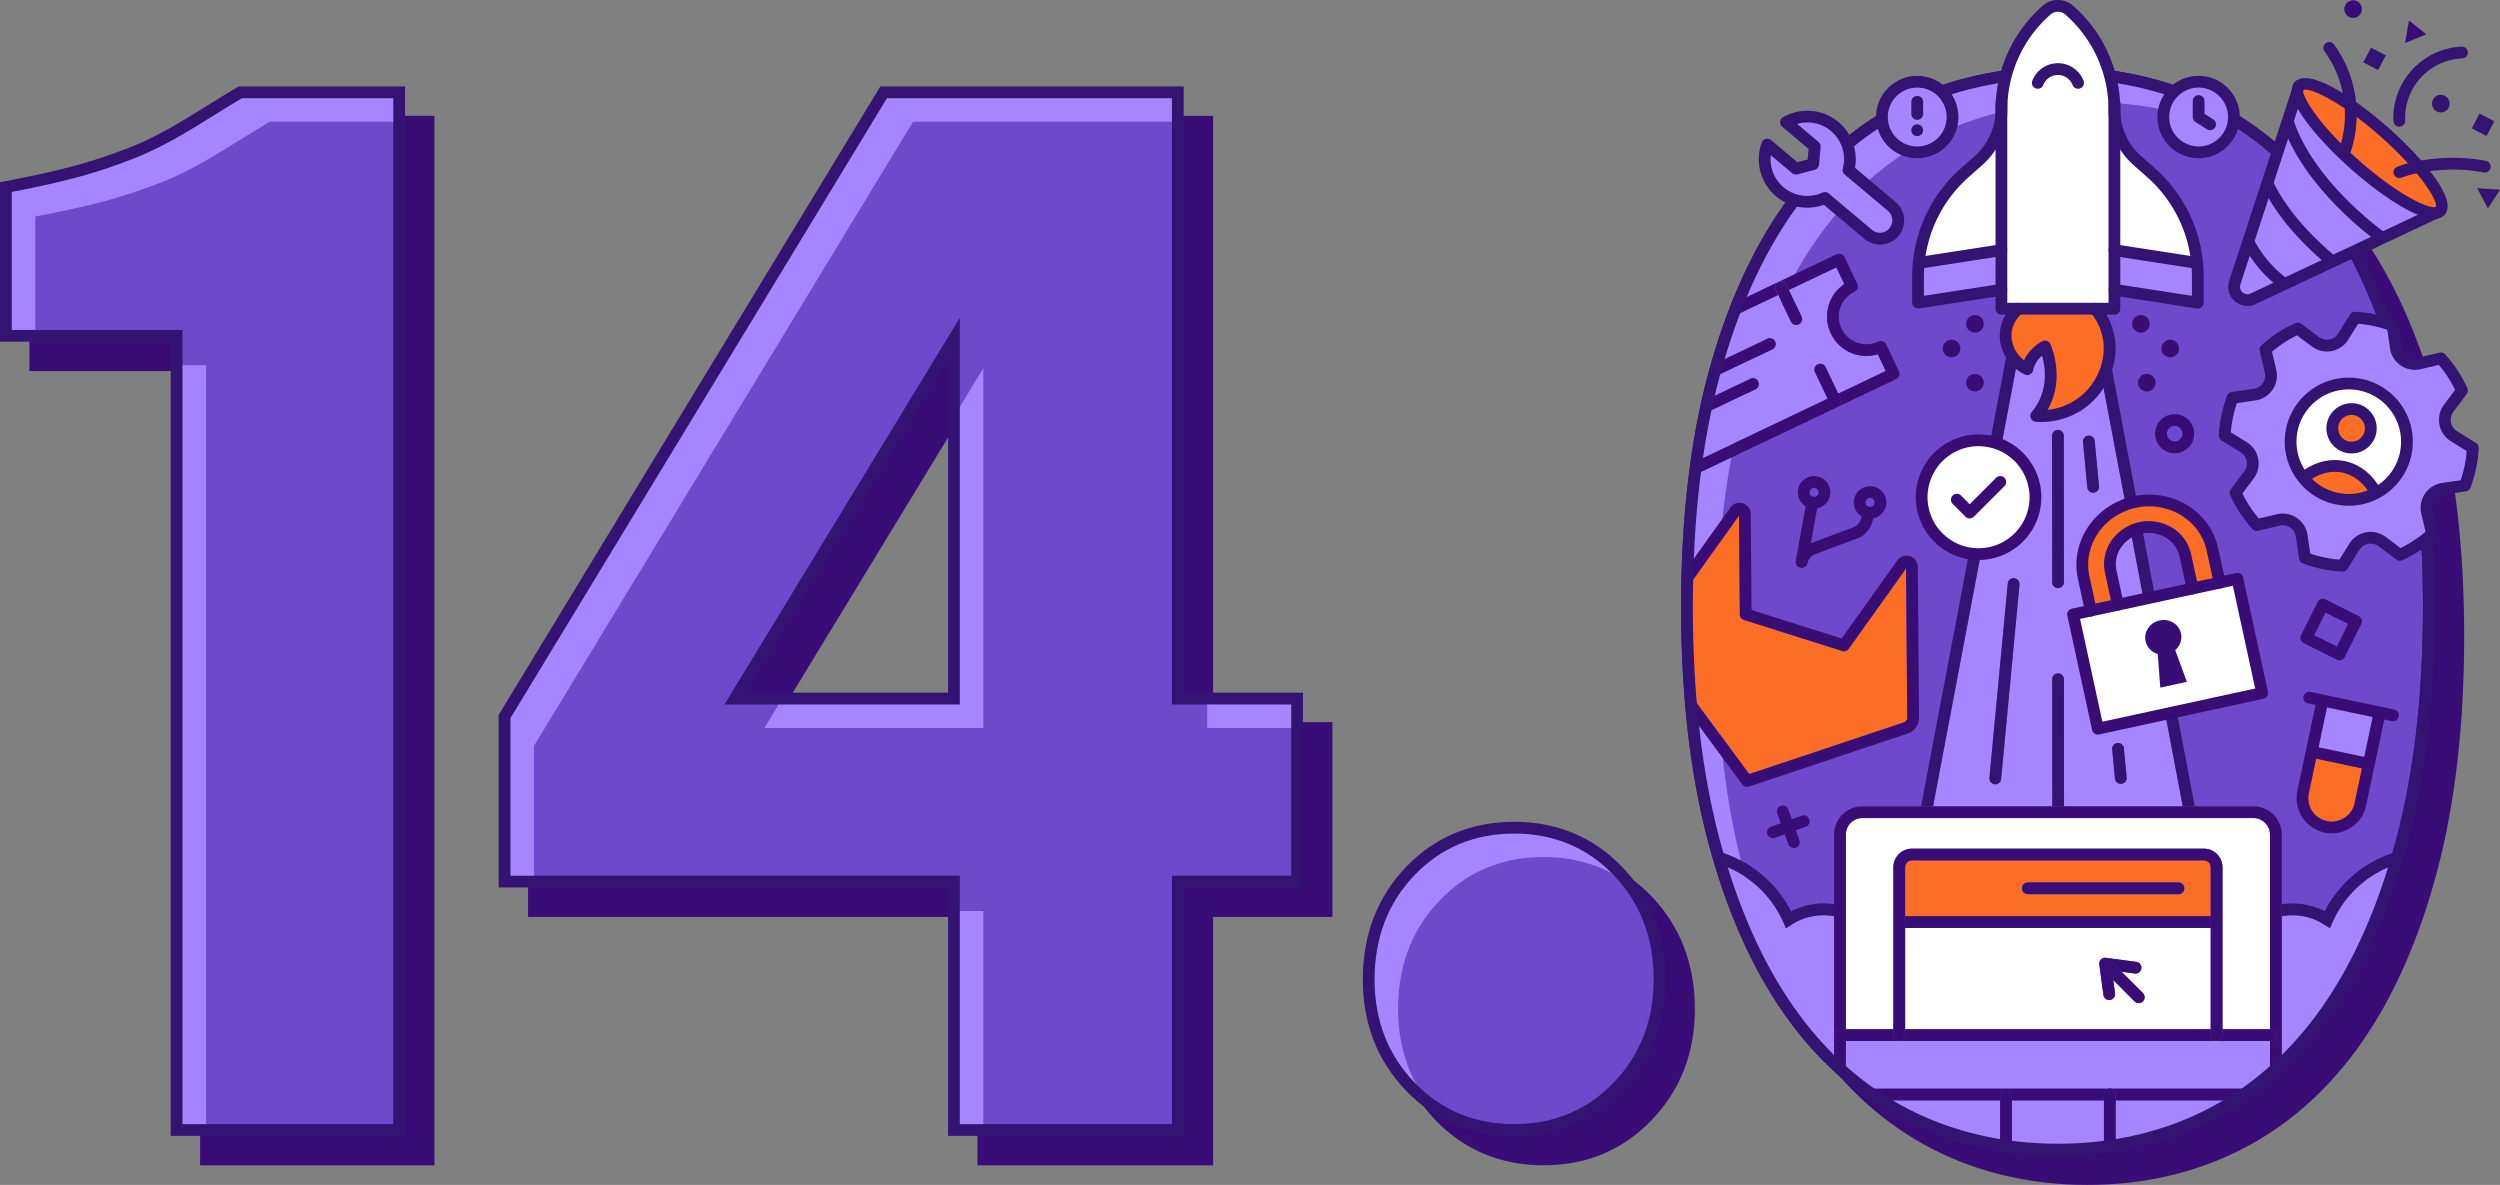 <svg xmlns="http://www.w3.org/2000/svg" viewBox="0 0 1265.917 600"><rect x="0" y="0" width="1265.917" height="600" fill="#808080" stroke="none"/><defs><style>.cls-1{fill:#380d75;}.cls-2{fill:#6e49cb;}.cls-3{fill:#a686ff;}.cls-4{fill:#341472;}.cls-5{fill:#fff;}.cls-6{fill:#fc6d26;}</style></defs><g id="Layer_2" data-name="Layer 2"><g id="Layer_1-2" data-name="Layer 1"><path class="cls-1" d="M104.31,587.091V488.619h0V184.931H17.877V109.63C46.556,104.12,61.492,100.195,81.352,92.463c19.86-7.719,36.469-19.787,55.23-30.828h80.431V488.619h0v98.471Z"/><path class="cls-1" d="M219.991,590.07h-118.66V187.91H14.896V107.168l2.418-.464c29.118-5.595,43.828-9.569,62.958-17.016,14.224-5.529,26.68-13.285,39.866-21.495,4.83-3.008,9.822-6.117,14.934-9.126l.698-.412h84.221ZM107.29,584.111H214.033V64.614H137.397c-4.806,2.844-9.534,5.787-14.111,8.637-13.427,8.362-26.113,16.26-40.855,21.99-18.973,7.387-33.634,11.415-61.576,16.847v69.864H107.29Z"/><path class="cls-1" d="M497.929,587.091v-125.78H270.37V377.736L462.348,61.635H611.298V368.634h60.407v92.677H611.298v125.78ZM387.046,368.634H497.929V186.468Z"/><path class="cls-1" d="M614.278,590.07H494.949V464.29H267.39V376.903l.433-.713L460.672,58.655H614.278V365.655h60.407V464.29H614.278Zm-113.371-5.959H608.319v-125.78h60.407V371.613H608.319V64.614H464.024L273.348,378.57v79.762H500.907Zm0-212.498H381.744l119.163-195.77Zm-108.561-5.959H494.949V197.093Z"/><path class="cls-1" d="M781.6,587.091q-31.457,0-52.545-21.929-21.101-21.917-21.102-54.201,0-33.085,21.102-55.027,21.101-21.917,52.545-21.929,31.435,0,52.545,21.929,21.101,21.934,21.099,55.027,0,32.273-21.099,54.201Q813.044,587.079,781.6,587.091Z"/><path class="cls-1" d="M781.599,590.07c-21.699,0-40.098-7.685-54.692-22.842-14.553-15.118-21.935-34.048-21.935-56.266,0-22.754,7.378-41.963,21.935-57.093,14.594-15.157,32.993-22.842,54.692-22.842s40.098,7.685,54.692,22.842c14.553,15.128,21.932,34.336,21.932,57.093,0,22.22-7.378,41.15-21.932,56.266C821.697,582.385,803.298,590.07,781.599,590.07Zm0-153.085c-20.017,0-36.974,7.07-50.398,21.015-13.45,13.982-20.27,31.8-20.27,52.961,0,20.624,6.82,38.164,20.27,52.135,13.424,13.945,30.381,21.015,50.398,21.015s36.974-7.07,50.398-21.015c13.448-13.968,20.267-31.51,20.267-52.135,0-21.164-6.82-38.981-20.267-52.961C818.573,444.055,801.616,436.985,781.599,436.985Z"/><path class="cls-1" d="M1056.961,597.021q-42.202,0-76.959-17.791-34.752-17.784-59.164-52.545-24.418-34.757-38.065-86.059-13.651-51.297-13.654-118.331,0-67.026,13.654-117.504,13.656-50.464,38.065-84.817,24.396-34.329,59.164-51.304,34.757-16.951,76.959-16.964,42.202,0,76.956,16.964,34.757,16.97,59.164,51.304,24.4,34.346,38.065,84.817,13.656,50.485,13.654,117.504,0,67.028-13.654,118.331-13.651,51.319-38.065,86.059-24.413,34.752-59.164,52.545Q1099.164,597.014,1056.961,597.021Z"/><path class="cls-1" d="M1056.961,600c-28.469,0-54.82-6.095-78.314-18.119C955.138,569.852,934.87,551.857,918.4,528.396c-16.401-23.344-29.354-52.616-38.507-87.005-9.124-34.295-13.753-74.366-13.753-119.098,0-44.726,4.629-84.522,13.759-118.282,9.159-33.847,22.115-62.702,38.51-85.766C934.888,95.06,955.17,77.478,978.696,65.992c23.491-11.458,49.822-17.266,78.265-17.266s54.774,5.809,78.262,17.265c23.506,11.478,43.788,29.058,60.287,52.256,16.407,23.097,29.365,51.952,38.51,85.766,9.13,33.75,13.759,73.546,13.759,118.282,0,44.743-4.629,84.813-13.753,119.098-9.139,34.355-22.095,63.627-38.507,87.005-16.491,23.474-36.758,41.467-60.247,53.485C1111.781,593.905,1085.433,600,1056.961,600Zm0-545.316c-27.53,0-52.982,5.606-75.652,16.663C958.69,82.391,939.162,99.333,923.267,121.698c-15.988,22.487-28.644,50.705-37.62,83.87-8.99,33.252-13.549,72.525-13.549,116.725,0,44.215,4.559,83.77,13.555,117.565,8.967,33.709,21.626,62.346,37.623,85.114,15.906,22.66,35.449,40.023,58.082,51.605,22.65,11.588,48.085,17.464,75.603,17.464s52.952-5.876,75.6-17.464c22.613-11.571,42.155-28.935,58.082-51.605,16.008-22.802,28.664-51.437,37.622-85.112,8.996-33.786,13.555-73.341,13.555-117.566,0-44.211-4.559-83.483-13.549-116.725-8.964-33.133-21.62-61.351-37.62-83.87-15.912-22.375-35.44-39.317-58.041-50.353C1109.942,60.291,1084.49,54.684,1056.961,54.684Z"/><path class="cls-2" d="M89.413,572.194V473.723h0V170.035H2.98V94.733c28.679-5.509,43.615-9.434,63.475-17.166,19.86-7.719,36.469-19.787,55.23-30.828h80.431V473.723h0v98.471Z"/><path class="cls-2" d="M483.033,572.194v-125.78H255.474V362.84L447.451,46.738H596.402V353.738h60.407v92.677H596.402v125.78ZM372.15,353.738H483.033V171.571Z"/><path class="cls-2" d="M766.703,572.194q-31.457,0-52.545-21.929-21.101-21.917-21.102-54.201,0-33.085,21.102-55.027,21.101-21.917,52.545-21.929,31.436,0,52.545,21.929,21.101,21.935,21.1,55.027,0,32.273-21.1,54.201Q798.148,572.183,766.703,572.194Z"/><polygon class="cls-3" points="104.31 184.931 89.413 184.931 89.413 473.723 89.413 572.194 104.31 572.194 104.31 488.619 104.31 184.931"/><path class="cls-3" d="M81.352,92.463c19.86-7.719,36.469-19.787,55.23-30.828h65.534V46.738h-80.431c-18.76,11.041-35.369,23.11-55.23,30.828C46.596,85.298,31.659,89.224,2.98,94.733v75.302H17.877V109.63C46.556,104.12,61.492,100.195,81.352,92.463Z"/><rect class="cls-3" x="483.033" y="461.311" width="14.896" height="110.883"/><rect class="cls-3" x="611.298" y="353.738" width="45.51" height="14.896"/><polygon class="cls-3" points="483.033 353.738 396.114 353.738 387.046 368.634 497.929 368.634 497.929 186.468 483.033 210.941 483.033 353.738"/><polygon class="cls-3" points="462.348 61.635 596.402 61.635 596.402 46.738 447.451 46.738 255.474 362.84 255.474 446.415 270.37 446.415 270.37 377.736 462.348 61.635"/><path class="cls-3" d="M729.055,455.934q21.101-21.917,52.545-21.929,24.98,0,43.434,13.868a77.012,77.012,0,0,0-5.786-6.836q-21.101-21.917-52.545-21.929-31.457,0-52.545,21.929-21.101,21.935-21.102,55.027,0,32.273,21.102,54.201a75.633,75.633,0,0,0,9.075,8.035c-10.151-13.297-15.28-29.063-15.28-47.339Q707.952,477.876,729.055,455.934Z"/><path class="cls-4" d="M205.095,575.173H86.435V173.014H0V92.272l2.418-.464c29.118-5.595,43.828-9.569,62.958-17.016,14.225-5.529,26.68-13.285,39.866-21.495,4.83-3.008,9.822-6.117,14.934-9.126l.698-.412h84.221ZM92.393,569.215H199.136V49.718H122.501c-4.806,2.844-9.534,5.787-14.111,8.637-13.427,8.362-26.113,16.26-40.855,21.99C48.562,87.731,33.901,91.76,5.959,97.191v69.864H92.393Z"/><path class="cls-4" d="M599.381,575.173H480.052v-125.78H252.493V362.006l.434-.713L445.776,43.759H599.381V350.758h60.407v98.636H599.381Zm-113.371-5.959H593.423v-125.78h60.407V356.717H593.423V49.718H449.127L258.452,363.673v79.762H486.011Zm0-212.498H366.847l119.163-195.77Zm-108.561-5.959H480.052V182.196Z"/><path class="cls-4" d="M766.702,575.173c-21.699,0-40.098-7.685-54.692-22.842-14.553-15.118-21.934-34.048-21.934-56.266,0-22.754,7.378-41.963,21.934-57.093,14.594-15.157,32.993-22.842,54.692-22.842s40.098,7.685,54.692,22.842c14.553,15.128,21.932,34.336,21.932,57.093,0,22.22-7.378,41.15-21.932,56.266C806.801,567.488,788.401,575.173,766.702,575.173Zm0-153.085c-20.017,0-36.974,7.07-50.398,21.015-13.45,13.982-20.27,31.801-20.27,52.961,0,20.624,6.82,38.164,20.27,52.135,13.424,13.945,30.381,21.015,50.398,21.015s36.974-7.07,50.398-21.015c13.448-13.968,20.267-31.51,20.267-52.135,0-21.164-6.82-38.981-20.267-52.961C803.676,429.158,786.72,422.088,766.702,422.088Z"/><path class="cls-2" d="M1042.064,582.124q-42.202,0-76.959-17.791-34.752-17.784-59.164-52.545-24.418-34.757-38.065-86.059-13.651-51.297-13.654-118.331,0-67.025,13.654-117.504,13.656-50.463,38.065-84.817,24.396-34.329,59.164-51.304,34.757-16.951,76.959-16.964,42.202,0,76.956,16.964,34.757,16.97,59.164,51.304,24.4,34.346,38.065,84.817,13.655,50.485,13.654,117.504,0,67.028-13.654,118.331-13.651,51.319-38.065,86.059-24.413,34.752-59.164,52.545Q1084.267,582.117,1042.064,582.124Z"/><path class="cls-4" d="M1042.064,585.104c-28.469,0-54.82-6.095-78.314-18.119-23.509-12.029-43.776-30.024-60.246-53.485-16.401-23.344-29.354-52.616-38.507-87.005-9.124-34.295-13.753-74.366-13.753-119.098,0-44.726,4.629-84.522,13.759-118.282,9.159-33.847,22.115-62.702,38.51-85.766,16.479-23.186,36.761-40.768,60.287-52.254,23.491-11.457,49.822-17.266,78.265-17.266s54.774,5.809,78.262,17.265c23.506,11.478,43.788,29.058,60.287,52.256,16.407,23.097,29.365,51.952,38.51,85.766,9.13,33.75,13.759,73.546,13.759,118.282,0,44.743-4.629,84.813-13.753,119.098-9.139,34.355-22.095,63.627-38.507,87.005-16.491,23.474-36.758,41.467-60.247,53.485C1096.884,579.008,1070.536,585.104,1042.064,585.104Zm0-545.316c-27.529,0-52.981,5.606-75.652,16.663-22.618,11.044-42.147,27.986-58.041,50.351-15.988,22.487-28.644,50.705-37.62,83.87-8.99,33.252-13.549,72.525-13.549,116.725,0,44.215,4.559,83.77,13.555,117.565,8.967,33.709,21.626,62.346,37.623,85.114,15.906,22.66,35.449,40.023,58.082,51.605,22.65,11.588,48.085,17.464,75.603,17.464s52.953-5.876,75.6-17.464c22.612-11.571,42.155-28.935,58.082-51.605,16.008-22.802,28.664-51.437,37.622-85.112,8.996-33.786,13.555-73.341,13.555-117.566,0-44.211-4.559-83.483-13.55-116.725-8.964-33.133-21.62-61.351-37.62-83.87-15.912-22.375-35.44-39.317-58.041-50.353C1095.046,45.394,1069.594,39.788,1042.064,39.788Z"/><path class="cls-3" d="M882.773,440.625q-13.651-51.297-13.654-118.331,0-67.026,13.654-117.504,13.656-50.464,38.065-84.817,24.396-34.329,59.164-51.304,34.757-16.951,76.959-16.964,42.202,0,76.956,16.964a148.156,148.156,0,0,1,32.55,21.666A151.651,151.651,0,0,0,1119.02,53.772q-34.752-16.951-76.956-16.964-42.202,0-76.959,16.964-34.752,16.97-59.164,51.304-24.418,34.346-38.065,84.817-13.651,50.485-13.654,117.504,0,67.028,13.654,118.331,13.656,51.319,38.065,86.059a174.782,174.782,0,0,0,27.546,30.976,185.245,185.245,0,0,1-12.649-16.079Q896.42,491.928,882.773,440.625Z"/><path class="cls-2" d="M1133.155,63.511A57.168,57.168,0,0,1,1152.645,76.16l-3.681,9.481a40.097,40.097,0,0,1-22.193-16.395l-.175,1.475c-.003.022-.687.072-.67-.281.011-.238.866-.705,1.053-.85q1.145-.886,2.217-1.861A36.45,36.45,0,0,0,1133.155,63.511Z"/><path class="cls-3" d="M952.677,557.215q6.041,3.845,12.429,7.118a159.864,159.864,0,0,0,47.695,15.495V557.215Z"/><path class="cls-3" d="M928.714,463.955a29.781,29.781,0,0,0-21.431,4.173l-2.924,1.891-1.417-3.182a54.009,54.009,0,0,0-31.632-29.045q13.151,43.413,34.632,73.995a177.765,177.765,0,0,0,22.773,26.616V463.955Z"/><path class="cls-3" d="M1181.184,466.838l-1.417,3.182-2.924-1.891a29.782,29.782,0,0,0-21.432-4.168V538.4a178.103,178.103,0,0,0,22.773-26.612q21.475-30.589,34.633-73.996A53.992,53.992,0,0,0,1181.184,466.838Z"/><path class="cls-3" d="M1039.189,408.29l-.028-64.33a2.979,2.979,0,0,1,5.959-.003l.028,64.333h60.13l-46.749-246.988h-5.806v11.635l-5.226-6.001a7.365,7.365,0,0,0-10.841.092l-5.26,6.253V161.302h-5.807L978.832,408.29Zm33.032-32.065a2.968,2.968,0,0,1,3.247,2.684l1.402,14.748a2.977,2.977,0,0,1-2.683,3.248c-.096.009-.192.013-.285.013a2.978,2.978,0,0,1-2.962-2.697l-1.402-14.748A2.977,2.977,0,0,1,1072.221,376.225Zm-14.777-155.611a2.966,2.966,0,0,1,3.247,2.684l2.176,22.903a2.978,2.978,0,0,1-2.683,3.248c-.096.009-.192.013-.285.013a2.978,2.978,0,0,1-2.962-2.697l-2.176-22.903A2.978,2.978,0,0,1,1057.444,220.614Zm-15.388-2.92h.003a2.979,2.979,0,0,1,2.979,2.977l.061,74.162a2.981,2.981,0,0,1-2.977,2.982h-.003a2.979,2.979,0,0,1-2.979-2.977l-.061-74.163A2.981,2.981,0,0,1,1042.055,217.695Zm-22.15,75.111a2.976,2.976,0,0,1,2.686,3.246l-9.281,98.395a2.979,2.979,0,0,1-2.962,2.7c-.093,0-.186-.004-.282-.013a2.976,2.976,0,0,1-2.685-3.246l9.281-98.395A2.961,2.961,0,0,1,1019.905,292.806Z"/><path class="cls-3" d="M1071.325,579.828a159.832,159.832,0,0,0,47.695-15.496q6.391-3.27,12.429-7.118h-60.124Z"/><path class="cls-4" d="M1037.354,159.421v-4.078h-14.239a2.929,2.929,0,0,1,.559.052,2.979,2.979,0,0,1,2.374,3.481l-.459,2.425h5.807V173.28l5.26-6.253a7.365,7.365,0,0,1,10.841-.092l5.226,6.001v-11.635h5.806l-.459-2.425a2.979,2.979,0,0,1,5.852-1.115l-.458-2.418h-16.7V159.38A13.358,13.358,0,0,0,1037.354,159.421Z"/><polygon class="cls-4" points="1111.341 408.29 1086.759 278.417 1111.341 408.29 1111.341 408.29"/><path class="cls-4" d="M1023.038,155.343h-2.384l-.458,2.42A2.973,2.973,0,0,1,1023.038,155.343Z"/><polygon class="cls-4" points="983.671 350.696 972.768 408.29 972.768 408.29 983.671 350.696"/><path class="cls-4" d="M1155.411,463.96a29.782,29.782,0,0,1,21.432,4.168l2.924,1.891,1.417-3.182a53.992,53.992,0,0,1,31.633-29.046q1.025-3.381,1.995-6.845a59.985,59.985,0,0,0-37.646,30.484,35.833,35.833,0,0,0-21.754-3.536Z"/><path class="cls-4" d="M902.942,466.838l1.417,3.182,2.924-1.891a29.781,29.781,0,0,1,21.431-4.173v-6.067A35.842,35.842,0,0,0,906.96,461.43a60,60,0,0,0-37.646-30.483q.974,3.46,1.995,6.845A54.009,54.009,0,0,1,902.942,466.838Z"/><path class="cls-4" d="M978.832,408.29l46.756-246.988.459-2.425a2.979,2.979,0,0,0-2.374-3.481,2.929,2.929,0,0,0-.559-.052c-.026,0-.051-.001-.077,0a2.973,2.973,0,0,0-2.842,2.42l-.002.005L983.671,350.696,972.768,408.29Z"/><path class="cls-4" d="M1010.066,397.134c.096.009.189.013.282.013a2.979,2.979,0,0,0,2.962-2.7l9.281-98.395a2.978,2.978,0,1,0-5.929-.559l-9.281,98.395A2.976,2.976,0,0,0,1010.066,397.134Z"/><path class="cls-4" d="M1042.119,297.816h.003a2.981,2.981,0,0,0,2.977-2.982l-.061-74.162a2.979,2.979,0,0,0-2.979-2.977h-.003a2.981,2.981,0,0,0-2.976,2.982l.061,74.163A2.979,2.979,0,0,0,1042.119,297.816Z"/><path class="cls-4" d="M1042.14,340.979a2.98,2.98,0,0,0-2.979,2.981l.028,64.33h5.958l-.028-64.333A2.979,2.979,0,0,0,1042.14,340.979Z"/><path class="cls-4" d="M1059.899,249.463c.093,0,.189-.004.285-.013a2.978,2.978,0,0,0,2.683-3.248l-2.176-22.903a2.978,2.978,0,1,0-5.929.564l2.176,22.903A2.978,2.978,0,0,0,1059.899,249.463Z"/><path class="cls-4" d="M1073.902,396.918c.093,0,.189-.004.285-.013a2.977,2.977,0,0,0,2.683-3.248l-1.402-14.748a2.978,2.978,0,1,0-5.93.564l1.402,14.748A2.978,2.978,0,0,0,1073.902,396.918Z"/><path class="cls-4" d="M1060.443,155.395a2.98,2.98,0,0,0-2.374,3.481l.459,2.425L1105.277,408.29h6.064l-24.582-129.873-22.836-120.649-.002-.007A2.978,2.978,0,0,0,1060.443,155.395Z"/><path class="cls-5" d="M958.74,439.145a9.421,9.421,0,0,1,9.409-9.409h147.828a9.421,9.421,0,0,1,9.409,9.409v82.017h24.067v-98.57a8.354,8.354,0,0,0-8.344-8.343H943.017a8.354,8.354,0,0,0-8.344,8.343v98.57H958.74Z"/><path class="cls-5" d="M1119.427,469.874H964.698v51.288h154.729ZM1082.98,507.937a2.97,2.97,0,0,1-2.107-.873L1070.09,496.279l.9,6.704a2.98,2.98,0,0,1-2.558,3.349,3.08,3.08,0,0,1-.398.026,2.98,2.98,0,0,1-2.95-2.583l-2.072-15.438c-.007-.05.002-.099-.003-.149a2.99,2.99,0,0,1-.007-.418c.004-.078.012-.155.022-.233a2.906,2.906,0,0,1,.087-.406c.02-.071.037-.141.062-.211a2.91,2.91,0,0,1,.193-.41c.03-.055.053-.112.087-.166a2.833,2.833,0,0,1,.914-.914c.053-.034.11-.057.165-.087a2.986,2.986,0,0,1,.411-.193c.071-.026.143-.043.215-.064a2.959,2.959,0,0,1,.397-.085c.082-.011.163-.019.245-.024a2.979,2.979,0,0,1,.405.008c.051.004.102-.004.153.003l15.438,2.073a2.98,2.98,0,0,1-.791,5.906l-6.704-.9,10.783,10.784a2.979,2.979,0,0,1-2.106,5.086Z"/><path class="cls-3" d="M1018.759,557.215v23.464a188.548,188.548,0,0,0,46.607,0V557.215Z"/><path class="cls-3" d="M1149.453,527.12h-214.78v15.793a8.331,8.331,0,0,0,.056.933q4.518,3.894,9.265,7.41h123.375a2.78,2.78,0,0,1,1.955,0h70.808q4.755-3.507,9.267-7.413a8.35,8.35,0,0,0,.055-.93Z"/><path class="cls-1" d="M1012.801,554.235a2.979,2.979,0,0,1,2.979-2.979H943.993q4.248,3.133,8.683,5.958h60.124Z"/><path class="cls-1" d="M1105.277,408.29h-162.26a14.318,14.318,0,0,0-14.303,14.302V524.141a2.978,2.978,0,0,1,2.979-2.979h2.979v-98.57a8.354,8.354,0,0,1,8.344-8.343h198.092a8.354,8.354,0,0,1,8.344,8.343v98.57h.419a2.979,2.979,0,1,1,0,5.959h-.419v15.793a8.35,8.35,0,0,1-.055.93q3.059-2.637,6.014-5.444V422.592a14.317,14.317,0,0,0-14.303-14.302H1105.277Z"/><path class="cls-1" d="M934.673,527.12h-2.979a2.979,2.979,0,0,1-2.979-2.979v14.262q2.95,2.814,6.014,5.442a8.331,8.331,0,0,1-.056-.933Z"/><path class="cls-1" d="M1069.323,551.256a2.97,2.97,0,0,1,2.002,2.802v3.157h60.124q4.436-2.823,8.682-5.958Z"/><path class="cls-1" d="M1018.759,554.235v2.979h46.607v-3.157a2.969,2.969,0,0,1,2.002-2.802H1015.78A2.978,2.978,0,0,1,1018.759,554.235Z"/><path class="cls-1" d="M1125.386,524.141a2.979,2.979,0,0,1-2.979,2.979h27.465a2.979,2.979,0,1,0,0-5.959h-24.486Z"/><path class="cls-1" d="M1119.427,524.141v-2.979H964.698v2.979a2.979,2.979,0,0,1-2.979,2.979h160.688A2.979,2.979,0,0,1,1119.427,524.141Z"/><path class="cls-1" d="M931.693,527.12h30.026a2.979,2.979,0,0,1-2.979-2.979v-2.979H931.693a2.979,2.979,0,1,0,0,5.959Z"/><path class="cls-1" d="M1071.325,554.058a2.979,2.979,0,0,0-5.958,0v26.621q2.999-.377,5.958-.85v-25.77Z"/><path class="cls-1" d="M1018.759,554.235a2.979,2.979,0,0,0-5.959,0v25.593q2.958.477,5.959.851v-26.443Z"/><path class="cls-6" d="M1119.427,439.145a3.454,3.454,0,0,0-3.45-3.451H968.149a3.454,3.454,0,0,0-3.451,3.451v24.77h154.729Zm-16.322,13.64-76.252-.001a2.979,2.979,0,0,1,0-5.959l76.252.002a2.979,2.979,0,0,1,0,5.959Z"/><rect class="cls-1" x="964.698" y="463.915" width="154.729" height="5.958"/><path class="cls-1" d="M1125.386,524.141V439.145a9.421,9.421,0,0,0-9.409-9.409H968.149a9.421,9.421,0,0,0-9.409,9.409v84.996a2.979,2.979,0,1,0,5.958,0V439.145a3.454,3.454,0,0,1,3.451-3.451h147.828a3.454,3.454,0,0,1,3.45,3.451v84.996a2.98,2.98,0,0,0,5.959,0Z"/><path class="cls-1" d="M1063.112,487.131c.02-.071.037-.141.062-.211C1063.15,486.99,1063.132,487.06,1063.112,487.131Z"/><path class="cls-1" d="M1063.003,487.77c.004-.078.012-.155.022-.233C1063.014,487.615,1063.007,487.692,1063.003,487.77Z"/><path class="cls-1" d="M1064.946,485.151c.07-.026.143-.043.215-.064C1065.088,485.107,1065.016,485.125,1064.946,485.151Z"/><path class="cls-1" d="M1063.368,486.51c.03-.055.053-.112.087-.166C1063.421,486.398,1063.398,486.455,1063.368,486.51Z"/><path class="cls-1" d="M1063.01,488.188c.004.05-.004.099.003.149l2.072,15.438a2.98,2.98,0,0,0,2.95,2.583,3.08,3.08,0,0,0,.398-.026,2.98,2.98,0,0,0,2.558-3.349l-.9-6.704-6.231-6.231A2.952,2.952,0,0,1,1063.01,488.188Z"/><path class="cls-1" d="M1074.304,492.067l6.704.9a2.98,2.98,0,0,0,.791-5.906l-15.438-2.073c-.051-.007-.102.002-.153-.003a2.953,2.953,0,0,1,1.864.85Z"/><path class="cls-1" d="M1065.558,485.001q.122-.017.245-.024C1065.72,484.983,1065.64,484.99,1065.558,485.001Z"/><path class="cls-1" d="M1064.369,485.431c.053-.034.11-.057.165-.087C1064.48,485.374,1064.422,485.397,1064.369,485.431Z"/><path class="cls-1" d="M1085.087,502.851l-10.783-10.784-6.232-6.232a3.052,3.052,0,0,0-2.269-.857q-.123.007-.245.024a2.959,2.959,0,0,0-.397.085c-.072.02-.145.038-.215.064a2.986,2.986,0,0,0-.411.193c-.055.03-.112.053-.165.087a2.833,2.833,0,0,0-.914.914c-.034.053-.057.111-.087.166a2.91,2.91,0,0,0-.193.41c-.025.069-.043.14-.062.211a2.906,2.906,0,0,0-.087.406c-.011.077-.018.155-.022.233a2.99,2.99,0,0,0,.007.418,2.952,2.952,0,0,0,.849,1.86l6.231,6.231,10.784,10.785a2.979,2.979,0,0,0,4.213-4.213Z"/><path class="cls-1" d="M1103.105,446.826l-76.252-.002a2.979,2.979,0,0,0,0,5.959l76.252.001a2.979,2.979,0,0,0,0-5.959Z"/><path class="cls-3" d="M925.451,201.88l-6.405-13.448a2.978,2.978,0,1,1,5.377-2.563l6.406,13.45,24.05-11.454L950.852,179.41A19.929,19.929,0,0,1,933.91,143.83l-4.027-8.454L905.834,146.83l6.403,13.449a2.98,2.98,0,0,1-5.383,2.56l-6.402-13.447L877.278,160.43q-4.129,11.085-7.622,23.12L894.9,171.527a2.979,2.979,0,1,1,2.56,5.38l-29.91,14.244q-1.418,5.332-2.688,10.843l21.472-10.226a2.979,2.979,0,1,1,2.56,5.38l-25.461,12.125c-.059.028-.122.039-.182.063q-1.945,9.386-3.463,19.29l1.757,3.688Z"/><path class="cls-1" d="M904.553,144.14l1.281,2.69,24.049-11.453L933.91,143.83a19.929,19.929,0,0,0,16.942,35.58l4.027,8.455-24.05,11.454,1.281,2.689a2.976,2.976,0,0,1-1.405,3.969l29.426-14.014a2.981,2.981,0,0,0,1.411-3.971l-6.497-13.635a2.974,2.974,0,0,0-3.969-1.408,13.963,13.963,0,0,1-18.612-6.604h-.003a13.966,13.966,0,0,1,6.604-18.613,2.981,2.981,0,0,0,1.411-3.971l-6.494-13.635a2.979,2.979,0,0,0-3.971-1.408l-29.424,14.013A2.979,2.979,0,0,1,904.553,144.14Z"/><path class="cls-1" d="M926.733,204.572l-1.282-2.691-63.905,30.434-1.757-3.688q-.765,4.96-1.425,10.046a2.959,2.959,0,0,0,3.054.304l69.28-32.995a2.976,2.976,0,0,1-3.965-1.409Z"/><path class="cls-1" d="M877.278,160.43l23.175-11.037-1.282-2.692a2.978,2.978,0,0,1,1.406-3.967l-20.133,9.588C879.362,154.983,878.302,157.68,877.278,160.43Z"/><path class="cls-1" d="M898.871,172.935a2.979,2.979,0,0,0-3.971-1.408L869.655,183.55q-.91,3.14-1.778,6.343c-.112.415-.215.841-.326,1.258l29.91-14.244A2.98,2.98,0,0,0,898.871,172.935Z"/><path class="cls-1" d="M888.895,197.148a2.979,2.979,0,1,0-2.56-5.38L864.862,201.994q-.835,3.634-1.61,7.342c.06-.024.123-.035.182-.063Z"/><path class="cls-1" d="M899.171,146.701l1.282,2.692,6.402,13.447a2.98,2.98,0,0,0,5.383-2.56L905.834,146.83l-1.281-2.69a2.979,2.979,0,0,0-3.966-1.411l-.005.002-.005.003A2.978,2.978,0,0,0,899.171,146.701Z"/><path class="cls-1" d="M932.109,202.008l-1.281-2.689-6.406-13.45a2.978,2.978,0,1,0-5.377,2.563l6.405,13.448,1.282,2.691a2.976,2.976,0,0,0,3.965,1.409l.003-.001.003-.002A2.976,2.976,0,0,0,932.109,202.008Z"/><path class="cls-6" d="M964.122,365.783a2.414,2.414,0,0,0,1.647-2.319l-.597-75.617L936.121,328.521a2.985,2.985,0,0,1-3.322,1.11l-49.723-15.716a2.983,2.983,0,0,1-2.08-2.816l-.425-49.991L854.299,297.897c-.047,3.141-.077,6.302-.077,9.499q0,22.97,1.617,44.078l29.901,40.47Z"/><path class="cls-1" d="M960.814,283.699l-28.283,39.598L886.937,308.885l-.413-48.665a5.692,5.692,0,0,0-10.314-3.257L854.556,287.284q-.17,5.256-.257,10.614l26.272-36.789.425,49.991a2.983,2.983,0,0,0,2.08,2.816l49.723,15.716a2.985,2.985,0,0,0,3.322-1.11l29.051-40.675.597,75.617a2.414,2.414,0,0,1-1.647,2.319l-78.381,26.162-29.901-40.47c.291,3.825.608,7.619.978,11.353l25.415,34.398a2.982,2.982,0,0,0,3.34,1.056l80.436-26.847a8.365,8.365,0,0,0,5.72-8.017v-.001l-.602-76.492a5.692,5.692,0,0,0-10.311-3.227Z"/><path class="cls-4" d="M1042.064,585.104c-28.469,0-54.82-6.095-78.314-18.119-23.509-12.029-43.776-30.024-60.246-53.485-16.401-23.344-29.354-52.616-38.507-87.005-9.124-34.295-13.753-74.366-13.753-119.098,0-44.726,4.629-84.522,13.759-118.282,9.159-33.847,22.115-62.702,38.51-85.766,16.479-23.186,36.761-40.768,60.287-52.254,23.491-11.457,49.822-17.266,78.265-17.266s54.774,5.809,78.262,17.265c23.506,11.478,43.788,29.058,60.287,52.256,16.407,23.097,29.365,51.952,38.51,85.766,9.13,33.75,13.759,73.546,13.759,118.282,0,44.743-4.629,84.813-13.753,119.098-9.139,34.355-22.095,63.627-38.507,87.005-16.491,23.474-36.758,41.467-60.247,53.485C1096.884,579.008,1070.536,585.104,1042.064,585.104Zm0-545.316c-27.529,0-52.981,5.606-75.652,16.663-22.618,11.044-42.147,27.986-58.041,50.351-15.988,22.487-28.644,50.705-37.62,83.87-8.99,33.252-13.549,72.525-13.549,116.725,0,44.215,4.559,83.77,13.555,117.565,8.967,33.709,21.626,62.346,37.623,85.114,15.906,22.66,35.449,40.023,58.082,51.605,22.65,11.588,48.085,17.464,75.603,17.464s52.953-5.876,75.6-17.464c22.612-11.571,42.155-28.935,58.082-51.605,16.008-22.802,28.664-51.437,37.622-85.112,8.996-33.786,13.555-73.341,13.555-117.566,0-44.211-4.559-83.483-13.55-116.725-8.964-33.133-21.62-61.351-37.62-83.87-15.912-22.375-35.44-39.317-58.041-50.353C1095.046,45.394,1069.594,39.788,1042.064,39.788Z"/><circle class="cls-5" cx="1189.341" cy="223.657" r="29.454"/><path class="cls-6" d="M1202.233,248.085c-3.552-5.999-8.947-10.312-15.55-11.688-6.576-1.371-13.217.406-18.856,4.45,0,0,5.81,22.299,33.014,9.243"/><circle class="cls-6" cx="1190.752" cy="216.887" r="9.743"/><path class="cls-3" d="M1252.852,226.877l-9.663-5.981a9.846,9.846,0,0,1-2.683-14.166l6.799-9.087a63.684,63.684,0,0,0-10.758-16.426l-11.046,2.6a9.846,9.846,0,0,1-11.914-8.121l-1.62-11.248a63.763,63.763,0,0,0-19.212-4.006l-5.98,9.663a9.846,9.846,0,0,1-14.167,2.683l-9.086-6.798a63.68,63.68,0,0,0-16.426,10.758l2.6,11.046a9.846,9.846,0,0,1-8.121,11.914l-11.248,1.62A63.761,63.761,0,0,0,1126.32,220.54l9.664,5.981a9.774,9.774,0,0,1,2.683,14.167l-6.798,9.086a63.688,63.688,0,0,0,10.758,16.426l11.046-2.6a9.846,9.846,0,0,1,11.914,8.121l1.62,11.248a63.777,63.777,0,0,0,19.212,4.006l5.981-9.663a9.846,9.846,0,0,1,14.167-2.683l9.086,6.798a63.666,63.666,0,0,0,16.427-10.758l-2.6-11.047a9.847,9.847,0,0,1,8.121-11.914l11.248-1.62A63.745,63.745,0,0,0,1252.852,226.877Zm-69.321,25.872a29.665,29.665,0,1,1,35.096-22.985A29.665,29.665,0,0,1,1183.531,252.749Z"/><path class="cls-4" d="M1186.194,289.451c-.05,0-.102-.001-.151-.004a66.236,66.236,0,0,1-19.974-4.163,2.987,2.987,0,0,1-1.9-2.364l-1.609-11.168a6.794,6.794,0,0,0-8.193-5.588l-10.969,2.582a2.982,2.982,0,0,1-2.895-.902,66.114,66.114,0,0,1-11.184-17.08,2.982,2.982,0,0,1,.329-3.013l6.75-9.021a6.727,6.727,0,0,0-1.847-9.748l-9.593-5.938a2.982,2.982,0,0,1-1.408-2.686,66.238,66.238,0,0,1,4.166-19.971,2.973,2.973,0,0,1,2.362-1.9l11.167-1.609a6.795,6.795,0,0,0,5.589-8.197l-2.584-10.967a2.986,2.986,0,0,1,.905-2.895,66.037,66.037,0,0,1,17.079-11.184,2.985,2.985,0,0,1,3.014.329l9.019,6.75a6.795,6.795,0,0,0,9.747-1.846l5.938-9.594a2.961,2.961,0,0,1,2.686-1.407,66.225,66.225,0,0,1,19.974,4.163,2.987,2.987,0,0,1,1.9,2.364l1.609,11.168a6.791,6.791,0,0,0,8.193,5.586l10.969-2.582a2.998,2.998,0,0,1,2.895.903,66.106,66.106,0,0,1,11.184,17.079,2.975,2.975,0,0,1-.329,3.013l-6.75,9.022a6.801,6.801,0,0,0,1.847,9.748l9.593,5.938a2.982,2.982,0,0,1,1.408,2.684,66.181,66.181,0,0,1-4.166,19.974,2.975,2.975,0,0,1-2.362,1.898l-11.167,1.609a6.794,6.794,0,0,0-5.586,8.197l2.581,10.969a2.983,2.983,0,0,1-.905,2.893,66.149,66.149,0,0,1-17.076,11.184,2.976,2.976,0,0,1-3.011-.329l-9.022-6.75a6.797,6.797,0,0,0-9.75,1.846l-5.938,9.594A2.985,2.985,0,0,1,1186.194,289.451Zm-16.38-9.153a60.279,60.279,0,0,0,14.789,3.084l4.996-8.072a12.758,12.758,0,0,1,18.385-3.481l7.591,5.678a60.066,60.066,0,0,0,12.645-8.282l-2.17-9.227a12.755,12.755,0,0,1,10.538-15.46l9.395-1.354a60.062,60.062,0,0,0,3.084-14.789l-8.071-4.997a12.753,12.753,0,0,1-3.483-18.382l5.679-7.591a60.187,60.187,0,0,0-8.283-12.648l-9.226,2.173a12.759,12.759,0,0,1-15.461-10.538l-1.353-9.396a60.228,60.228,0,0,0-14.789-3.084l-4.996,8.072a12.758,12.758,0,0,1-18.385,3.481l-7.588-5.678a60.027,60.027,0,0,0-12.648,8.282l2.173,9.226a12.757,12.757,0,0,1-10.541,15.461l-9.395,1.354a60.316,60.316,0,0,0-3.084,14.789l8.071,4.997A12.687,12.687,0,0,1,1141.17,242.3h0l-5.679,7.588a60.047,60.047,0,0,0,8.283,12.649l9.226-2.173a12.754,12.754,0,0,1,15.461,10.538Zm-31.03-39.783h0Z"/><path class="cls-4" d="M1202.237,251.065a2.976,2.976,0,0,1-2.566-1.462c-3.25-5.484-8.077-9.14-13.596-10.289-5.49-1.145-11.356.258-16.511,3.954a2.979,2.979,0,0,1-3.474-4.841c6.526-4.681,14.062-6.434,21.201-4.946,7.178,1.496,13.395,6.143,17.506,13.088a2.979,2.979,0,0,1-2.56,4.497Z"/><path class="cls-4" d="M1190.753,229.611a12.723,12.723,0,1,1,12.453-10.127v.002A12.746,12.746,0,0,1,1190.753,229.611Zm-.015-19.489a6.765,6.765,0,1,0,6.636,8.147h0a6.773,6.773,0,0,0-6.636-8.147Zm9.552,8.755h0Z"/><path class="cls-4" d="M1189.406,256.101a32.74,32.74,0,0,1-6.686-.694,32.433,32.433,0,1,1,38.37-25.131h0a32.458,32.458,0,0,1-31.684,25.825Zm-.073-58.921a26.475,26.475,0,1,0,25.926,31.881h0a26.488,26.488,0,0,0-25.926-31.881Z"/><path class="cls-5" d="M1070.67,156.322h-57.214V55.546A66.974,66.974,0,0,1,1036.382,5.094h0a8.637,8.637,0,0,1,11.361,0h0A66.974,66.974,0,0,1,1070.67,55.546Z"/><path class="cls-5" d="M1013.456,146.729l-42.219,6.533V139.949a70.061,70.061,0,0,1,23.596-52.436l7.096-6.288A34.224,34.224,0,0,0,1013.456,55.61V52.297"/><path class="cls-5" d="M1070.67,146.729l42.219,6.533V139.949a70.061,70.061,0,0,0-23.596-52.436l-7.096-6.288A34.224,34.224,0,0,1,1070.67,55.61V52.297"/><polygon class="cls-3" points="1110.363 151.245 1072.801 144.594 1072.801 126.999 1110.363 133.65 1110.363 151.245"/><polygon class="cls-3" points="973.565 151.245 1011.127 144.594 1011.127 126.999 973.565 133.65 973.565 151.245"/><path class="cls-6" d="M1022.182,156.322c-11.084,9.274-7.325,24.92,4.389,30.621.842-4.752,4.646-9.25,8.927-11.479,0,0,8.853,19.06-4.445,35.13,30.33,2.043,48.077-32.813,29.79-54.272"/><path class="cls-4" d="M1070.67,159.302h-57.215a2.979,2.979,0,0,1-2.979-2.979V55.545a69.943,69.943,0,0,1,23.948-52.697,11.666,11.666,0,0,1,15.278,0,69.943,69.943,0,0,1,23.948,52.697v100.777A2.978,2.978,0,0,1,1070.67,159.302Zm-54.236-5.959h51.256V55.545a63.983,63.983,0,0,0-21.905-48.207,5.687,5.687,0,0,0-7.445,0,63.983,63.983,0,0,0-21.905,48.207Z"/><path class="cls-4" d="M971.236,156.241a2.981,2.981,0,0,1-2.979-2.979V139.949a73.091,73.091,0,0,1,24.6-54.666l7.096-6.289a31.258,31.258,0,0,0,10.524-23.385V52.297a2.979,2.979,0,0,1,5.959,0v3.312a37.224,37.224,0,0,1-12.531,27.845l-7.096,6.289a67.122,67.122,0,0,0-22.592,50.206v9.837l38.783-6.002a2.98,2.98,0,0,1,.913,5.889l-42.219,6.533A3.044,3.044,0,0,1,971.236,156.241Z"/><path class="cls-4" d="M1112.89,156.241a3.044,3.044,0,0,1-.457-.035l-42.219-6.533a2.98,2.98,0,0,1,.914-5.889l38.783,6.002v-9.837a67.122,67.122,0,0,0-22.592-50.206l-7.096-6.289a37.224,37.224,0,0,1-12.531-27.845V52.297a2.979,2.979,0,0,1,5.959,0v3.312a31.257,31.257,0,0,0,10.524,23.385l7.096,6.289a73.091,73.091,0,0,1,24.6,54.666v13.312a2.981,2.981,0,0,1-2.979,2.979Z"/><path class="cls-4" d="M972.871,135.928a2.979,2.979,0,0,1-.454-5.924l40.581-6.28a2.98,2.98,0,0,1,.913,5.889l-40.581,6.28A3.083,3.083,0,0,1,972.871,135.928Z"/><path class="cls-4" d="M1110.364,135.79a3.083,3.083,0,0,1-.46-.035l-39.691-6.142a2.98,2.98,0,0,1,.914-5.889l39.691,6.142a2.979,2.979,0,0,1-.454,5.924Z"/><path class="cls-4" d="M1033.56,213.658q-1.344,0-2.709-.092a2.979,2.979,0,0,1-2.095-4.872c8.871-10.717,6.939-22.835,5.246-28.603a13.583,13.583,0,0,0-4.498,7.371,2.977,2.977,0,0,1-4.236,2.159,22.498,22.498,0,0,1-12.534-17.211,20.457,20.457,0,0,1,7.535-18.373,2.979,2.979,0,0,1,3.823,4.571,14.413,14.413,0,0,0-5.447,13.078,16.243,16.243,0,0,0,6.264,10.736,20.997,20.997,0,0,1,9.211-9.6,2.979,2.979,0,0,1,4.079,1.386c.355.768,7.85,17.354-1.405,33.346a31.541,31.541,0,0,0,25.112-17.372c5.467-10.867,4.19-23.1-3.331-31.927a2.978,2.978,0,1,1,4.533-3.864c9.107,10.682,10.684,25.423,4.123,38.469A37.226,37.226,0,0,1,1033.56,213.658Z"/><path class="cls-4" d="M1052.262,44.943a2.983,2.983,0,0,1-2.776-1.899,7.963,7.963,0,0,0-14.847,0,2.979,2.979,0,0,1-5.551-2.165,13.921,13.921,0,0,1,25.95,0,2.983,2.983,0,0,1-2.776,4.063Z"/><circle class="cls-1" cx="1084.077" cy="163.982" r="4.469"/><circle class="cls-1" cx="1098.916" cy="176.465" r="4.469"/><circle class="cls-1" cx="1087.056" cy="193.775" r="4.469"/><circle class="cls-1" cx="1000.049" cy="163.982" r="4.469"/><circle class="cls-1" cx="988.189" cy="176.465" r="4.469"/><circle class="cls-1" cx="1000.049" cy="193.775" r="4.469"/><path class="cls-6" d="M1080.947,254.221h0c-18.009,3.908-29.582,21.022-25.848,38.225l3.63,16.727,13.715-2.976-3.63-16.727c-2.163-9.968,4.542-19.884,14.977-22.148h0c10.434-2.264,20.647,3.981,22.81,13.948l3.63,16.727,13.714-2.976-3.63-16.727C1116.581,261.091,1098.956,250.313,1080.947,254.221Z"/><rect class="cls-5" x="1055.042" y="301.423" width="85.144" height="59.207" transform="translate(-45.235 240.299) rotate(-12.244)"/><path class="cls-1" d="M1062.288,371.964a2.982,2.982,0,0,1-2.912-2.348l-12.554-57.859a2.978,2.978,0,0,1,2.281-3.542l83.205-18.056a2.98,2.98,0,0,1,3.544,2.28l12.557,57.859a2.981,2.981,0,0,1-2.281,3.542l-83.208,18.056A2.911,2.911,0,0,1,1062.288,371.964Zm-9.011-58.559,11.292,52.036,77.383-16.792-11.295-52.036Z"/><path class="cls-1" d="M1058.724,312.152a2.982,2.982,0,0,1-2.909-2.348l-3.628-16.727c-4.073-18.781,8.542-37.518,28.129-41.768,19.584-4.254,38.836,7.572,42.912,26.352l3.628,16.728a2.98,2.98,0,0,1-5.825,1.263l-3.628-16.728c-3.378-15.572-19.45-25.336-35.824-21.794-16.375,3.554-26.945,19.114-23.567,34.684l3.628,16.727a2.982,2.982,0,0,1-2.915,3.611Z"/><path class="cls-1" d="M1072.439,309.176a2.982,2.982,0,0,1-2.909-2.348l-3.628-16.727a20.902,20.902,0,0,1,3.206-16.262,22.962,22.962,0,0,1,30.744-6.671,20.892,20.892,0,0,1,9.659,13.471l3.631,16.727a2.98,2.98,0,0,1-5.825,1.263l-3.631-16.727a14.977,14.977,0,0,0-6.945-9.651,16.998,16.998,0,0,0-22.697,4.926,14.984,14.984,0,0,0-2.319,11.661l3.628,16.728a2.983,2.983,0,0,1-2.915,3.611Z"/><ellipse class="cls-1" cx="1095.427" cy="322.728" rx="9.176" ry="8.766" transform="translate(-43.525 239.647) rotate(-12.244)"/><polygon class="cls-1" points="1107.362 345.246 1093.899 348.168 1092.015 323.09 1098.682 321.644 1107.362 345.246"/><rect class="cls-3" x="1172.997" y="357.127" width="26.584" height="26.584" transform="translate(102.253 -237.329) rotate(11.935)"/><path class="cls-6" d="M1177.881,417.953h0a14.098,14.098,0,0,1-10.878-16.709l4.468-21.136,27.587,5.831-4.468,21.136A14.098,14.098,0,0,1,1177.881,417.953Z"/><path class="cls-1" d="M1180.75,421.962a17.823,17.823,0,0,1-17.448-21.481l9.182-43.438a2.98,2.98,0,1,1,5.831,1.234l-9.182,43.437a11.836,11.836,0,1,0,23.16,4.897l9.816-46.434a2.98,2.98,0,1,1,5.831,1.234l-9.816,46.432a17.81,17.81,0,0,1-17.372,14.12Z"/><path class="cls-1" d="M1211.727,365.189a3.031,3.031,0,0,1-.62-.064l-42.394-8.961a2.98,2.98,0,1,1,1.234-5.831l42.394,8.961a2.98,2.98,0,0,1-.614,5.895Z"/><path class="cls-1" d="M1199.156,389.703a3.033,3.033,0,0,1-.62-.064l-28.295-5.98a2.98,2.98,0,0,1,1.234-5.831l28.295,5.98a2.98,2.98,0,0,1-.614,5.895Z"/><path class="cls-3" d="M1131.621,143.111l32.592-99.528,71.449,63.134-94.759,44.596A6.745,6.745,0,0,1,1131.621,143.111Z"/><path class="cls-4" d="M1137.99,154.958a9.758,9.758,0,0,1-9.2-12.773h0l32.592-99.529a2.979,2.979,0,0,1,4.803-1.306l71.451,63.134a2.978,2.978,0,0,1-.704,4.929l-94.762,44.595A9.797,9.797,0,0,1,1137.99,154.958Zm-3.538-10.919a3.765,3.765,0,0,0,5.182,4.578l90.662-42.666-64.66-57.136Z"/><ellipse class="cls-6" cx="1199.938" cy="75.15" rx="11.133" ry="47.673" transform="translate(349.076 924.581) rotate(-48.535)"/><path class="cls-4" d="M1232.617,110.754c-10.62,0-30.346-14.709-42.025-25.029-14.096-12.457-35.987-35.768-28.612-44.115,7.378-8.344,33.206,10.509,47.302,22.965s35.987,35.768,28.612,44.115v.002A6.698,6.698,0,0,1,1232.617,110.754Zm-65.172-65.373a2.046,2.046,0,0,0-1.05.22c-1.146,2.635,7.399,17.327,28.143,35.658,20.599,18.205,36.142,24.891,38.882,23.475,1.077-2.898-7.498-17.505-28.082-35.694C1186.523,52.416,1171.917,45.381,1167.445,45.381Z"/><path class="cls-4" d="M1204.585,122.952c-3.907-2.792-38.469-28.21-49.022-60.69l5.668-1.842c9.962,30.667,43.075,55.01,46.816,57.685Z"/><path class="cls-4" d="M1178.964,134.664c-.512-.463-1.146-1.018-1.883-1.664-6.718-5.889-22.447-19.68-31.672-38.906l5.371-2.578c8.699,18.128,23.785,31.354,30.23,37.003.765.671,1.423,1.248,1.952,1.728Z"/><path class="cls-4" d="M1154.402,146.02c-.547-.567-1.289-1.194-2.179-1.955a64.402,64.402,0,0,1-16.421-20.337l5.255-2.805a59.026,59.026,0,0,0,15.039,18.613c1.062.909,1.941,1.669,2.595,2.346Z"/><path class="cls-4" d="M1214.922,64.148a2.98,2.98,0,0,1-2.974-2.851,36.202,36.202,0,0,1,34.57-37.681,3.013,3.013,0,0,1,3.104,2.848,2.98,2.98,0,0,1-2.848,3.104,30.237,30.237,0,0,0-28.874,31.472,2.98,2.98,0,0,1-2.848,3.104C1215.009,64.147,1214.966,64.148,1214.922,64.148Z"/><path class="cls-4" d="M1186.991,80.415a2.982,2.982,0,0,1-2.805-3.987,54.578,54.578,0,0,0-7.117-50.401,2.979,2.979,0,1,1,4.83-3.489,60.544,60.544,0,0,1,7.896,55.903A2.981,2.981,0,0,1,1186.991,80.415Z"/><path class="cls-4" d="M1214.968,90.18a2.98,2.98,0,0,1-1.085-5.755c6.122-2.397,14.891-3.999,24.061-4.393a86.244,86.244,0,0,1,20.916,1.445,2.979,2.979,0,1,1-1.239,5.828,80.332,80.332,0,0,0-19.421-1.32c-8.539.368-16.61,1.821-22.147,3.989A2.967,2.967,0,0,1,1214.968,90.18Z"/><circle class="cls-4" cx="1235.954" cy="52.473" r="4.469"/><circle class="cls-1" cx="1191.538" cy="4.606" r="4.469"/><rect class="cls-4" x="1198.194" y="25.576" width="8.427" height="8.427" transform="translate(149.957 -552.464) rotate(27.534)"/><rect class="cls-4" x="1253.115" y="58.969" width="8.427" height="8.427" transform="translate(171.614 -574.07) rotate(27.534)"/><polygon class="cls-1" points="1228.587 17.374 1217.842 21.794 1219.818 10.345 1228.587 17.374"/><polygon class="cls-4" points="1259.816 105.503 1254.327 95.263 1265.917 96.065 1259.816 105.503"/><circle class="cls-5" cx="1001.876" cy="251.77" r="28.816"/><path class="cls-1" d="M1001.875,283.565a31.795,31.795,0,1,1,31.795-31.795A31.831,31.831,0,0,1,1001.875,283.565Zm0-57.631a25.836,25.836,0,1,0,25.836,25.836A25.866,25.866,0,0,0,1001.875,225.934Z"/><path class="cls-1" d="M997.386,262.518a2.97,2.97,0,0,1-2.107-.873l-6.511-6.511a2.979,2.979,0,0,1,4.213-4.213l4.405,4.405,13.386-13.386a2.979,2.979,0,0,1,4.213,4.213l-15.493,15.493A2.97,2.97,0,0,1,997.386,262.518Z"/><path class="cls-1" d="M918.598,257.537a8.409,8.409,0,0,1-1.466-.131,8.234,8.234,0,1,1,1.466.131Zm-.009-10.512a2.277,2.277,0,1,0,2.243,2.681h0a2.273,2.273,0,0,0-1.836-2.643A2.289,2.289,0,0,0,918.589,247.025Z"/><path class="cls-1" d="M946.953,262.651a8.237,8.237,0,1,1,8.088-6.776h0a8.241,8.241,0,0,1-8.088,6.776Zm-.017-10.513a2.275,2.275,0,0,0-.402,4.516,2.276,2.276,0,0,0,2.642-1.834,2.279,2.279,0,0,0-1.836-2.646A2.371,2.371,0,0,0,946.936,252.137Zm5.173,3.209h0Z"/><path class="cls-1" d="M912.232,287.572a2.907,2.907,0,0,1-.532-.048,2.979,2.979,0,0,1-2.403-3.459l5.432-30.12a2.98,2.98,0,0,1,5.865,1.058l-5.432,30.12A2.982,2.982,0,0,1,912.232,287.572Z"/><path class="cls-1" d="M912.348,287.25a2.982,2.982,0,0,1-2.857-3.822,13.351,13.351,0,0,1,6.081-7.784,3.028,3.028,0,0,1,.46-.218l23.197-8.714a7.438,7.438,0,0,0,3.36-4.982l.483-2.674a2.98,2.98,0,0,1,5.865,1.059l-.483,2.674a13.403,13.403,0,0,1-6.412,9.185,2.889,2.889,0,0,1-.46.218l-23.197,8.714a7.423,7.423,0,0,0-3.18,4.204A2.98,2.98,0,0,1,912.348,287.25Z"/><path class="cls-1" d="M908.33,429.407a2.982,2.982,0,0,1-2.805-1.977l-5.577-15.592a2.979,2.979,0,0,1,5.61-2.007l5.577,15.592a2.983,2.983,0,0,1-2.805,3.985Z"/><path class="cls-1" d="M897.745,424.4a2.98,2.98,0,0,1-1.004-5.785l15.592-5.577a2.979,2.979,0,1,1,2.007,5.61l-15.592,5.577A2.968,2.968,0,0,1,897.745,424.4Z"/><path class="cls-1" d="M1184.614,334.36a2.964,2.964,0,0,1-1.33-.314l-16.791-8.397a2.979,2.979,0,0,1-1.333-3.999l8.403-16.788a2.978,2.978,0,0,1,3.998-1.33l16.785,8.4a2.978,2.978,0,0,1,1.333,3.996l-8.397,16.785A2.98,2.98,0,0,1,1184.614,334.36Zm-12.79-12.707,11.46,5.73,5.732-11.456-11.457-5.733Z"/><path class="cls-1" d="M1101.173,229.496a9.889,9.889,0,1,1,9.892-9.888A9.9,9.9,0,0,1,1101.173,229.496Zm0-13.819a3.93,3.93,0,1,0,3.934,3.931A3.935,3.935,0,0,0,1101.173,215.677Z"/><path class="cls-3" d="M929.059,64.087A21.581,21.581,0,0,0,904.396,61.91l14.517,12.217-.795,8.975-8.707,2.317-14.517-12.217a21.56,21.56,0,0,0,29.201,27.041l21.923,18.45a9.253,9.253,0,0,0,13.037-1.122h0a9.253,9.253,0,0,0-1.122-13.037L936.02,86.092A21.575,21.575,0,0,0,929.059,64.087Z"/><path class="cls-4" d="M951.963,123.839a12.176,12.176,0,0,1-7.864-2.867l-20.55-17.294a24.535,24.535,0,0,1-31.454-31.499,2.979,2.979,0,0,1,4.716-1.257l13.331,11.219,5.19-1.38.474-5.352-13.328-11.219a2.979,2.979,0,0,1,.431-4.862,24.649,24.649,0,0,1,28.068,2.48h0a24.694,24.694,0,0,1,8.338,23.164l20.535,17.282a12.228,12.228,0,0,1-7.888,21.585Zm-27.87-26.577a2.97,2.97,0,0,1,1.917.7l21.923,18.45a6.275,6.275,0,0,0,8.082-9.6L934.102,88.371a2.979,2.979,0,0,1-.966-3.035,18.57,18.57,0,0,0-23.125-22.595l10.817,9.105a2.979,2.979,0,0,1,1.05,2.543l-.794,8.976a2.976,2.976,0,0,1-2.203,2.616l-8.708,2.316a2.985,2.985,0,0,1-2.683-.599l-10.818-9.104A18.567,18.567,0,0,0,922.86,97.529,2.987,2.987,0,0,1,924.094,97.263Z"/><circle class="cls-3" cx="1113.302" cy="59.263" r="17.876"/><path class="cls-4" d="M1113.303,80.119a20.855,20.855,0,1,1,20.855-20.855A20.88,20.88,0,0,1,1113.303,80.119Zm0-35.752a14.896,14.896,0,1,0,14.896,14.896A14.914,14.914,0,0,0,1113.303,44.367Z"/><path class="cls-4" d="M1119.113,65.938a2.953,2.953,0,0,1-1.594-.466l-5.813-3.695a2.974,2.974,0,0,1-1.382-2.514V51.165a2.979,2.979,0,1,1,5.959,0v6.462l4.431,2.818a2.979,2.979,0,0,1-1.6,5.493Z"/><circle class="cls-3" cx="970.823" cy="59.263" r="17.876"/><path class="cls-4" d="M970.823,60.683a2.978,2.978,0,0,1-2.979-2.979V51.552a2.979,2.979,0,1,1,5.959,0V57.704A2.979,2.979,0,0,1,970.823,60.683Z"/><path class="cls-4" d="M970.817,68.923a2.951,2.951,0,0,1-2.979-2.979,3.08,3.08,0,0,1,.864-2.115,2.979,2.979,0,0,1,5.095,2.115,1.874,1.874,0,0,1-.058.566,1.766,1.766,0,0,1-.18.566,1.613,1.613,0,0,1-.268.506,2.86,2.86,0,0,1-.358.477A3.128,3.128,0,0,1,970.817,68.923Z"/><path class="cls-4" d="M970.823,80.119a20.855,20.855,0,1,1,20.855-20.855A20.88,20.88,0,0,1,970.823,80.119Zm0-35.752a14.896,14.896,0,1,0,14.896,14.896A14.914,14.914,0,0,0,970.823,44.367Z"/></g></g></svg>